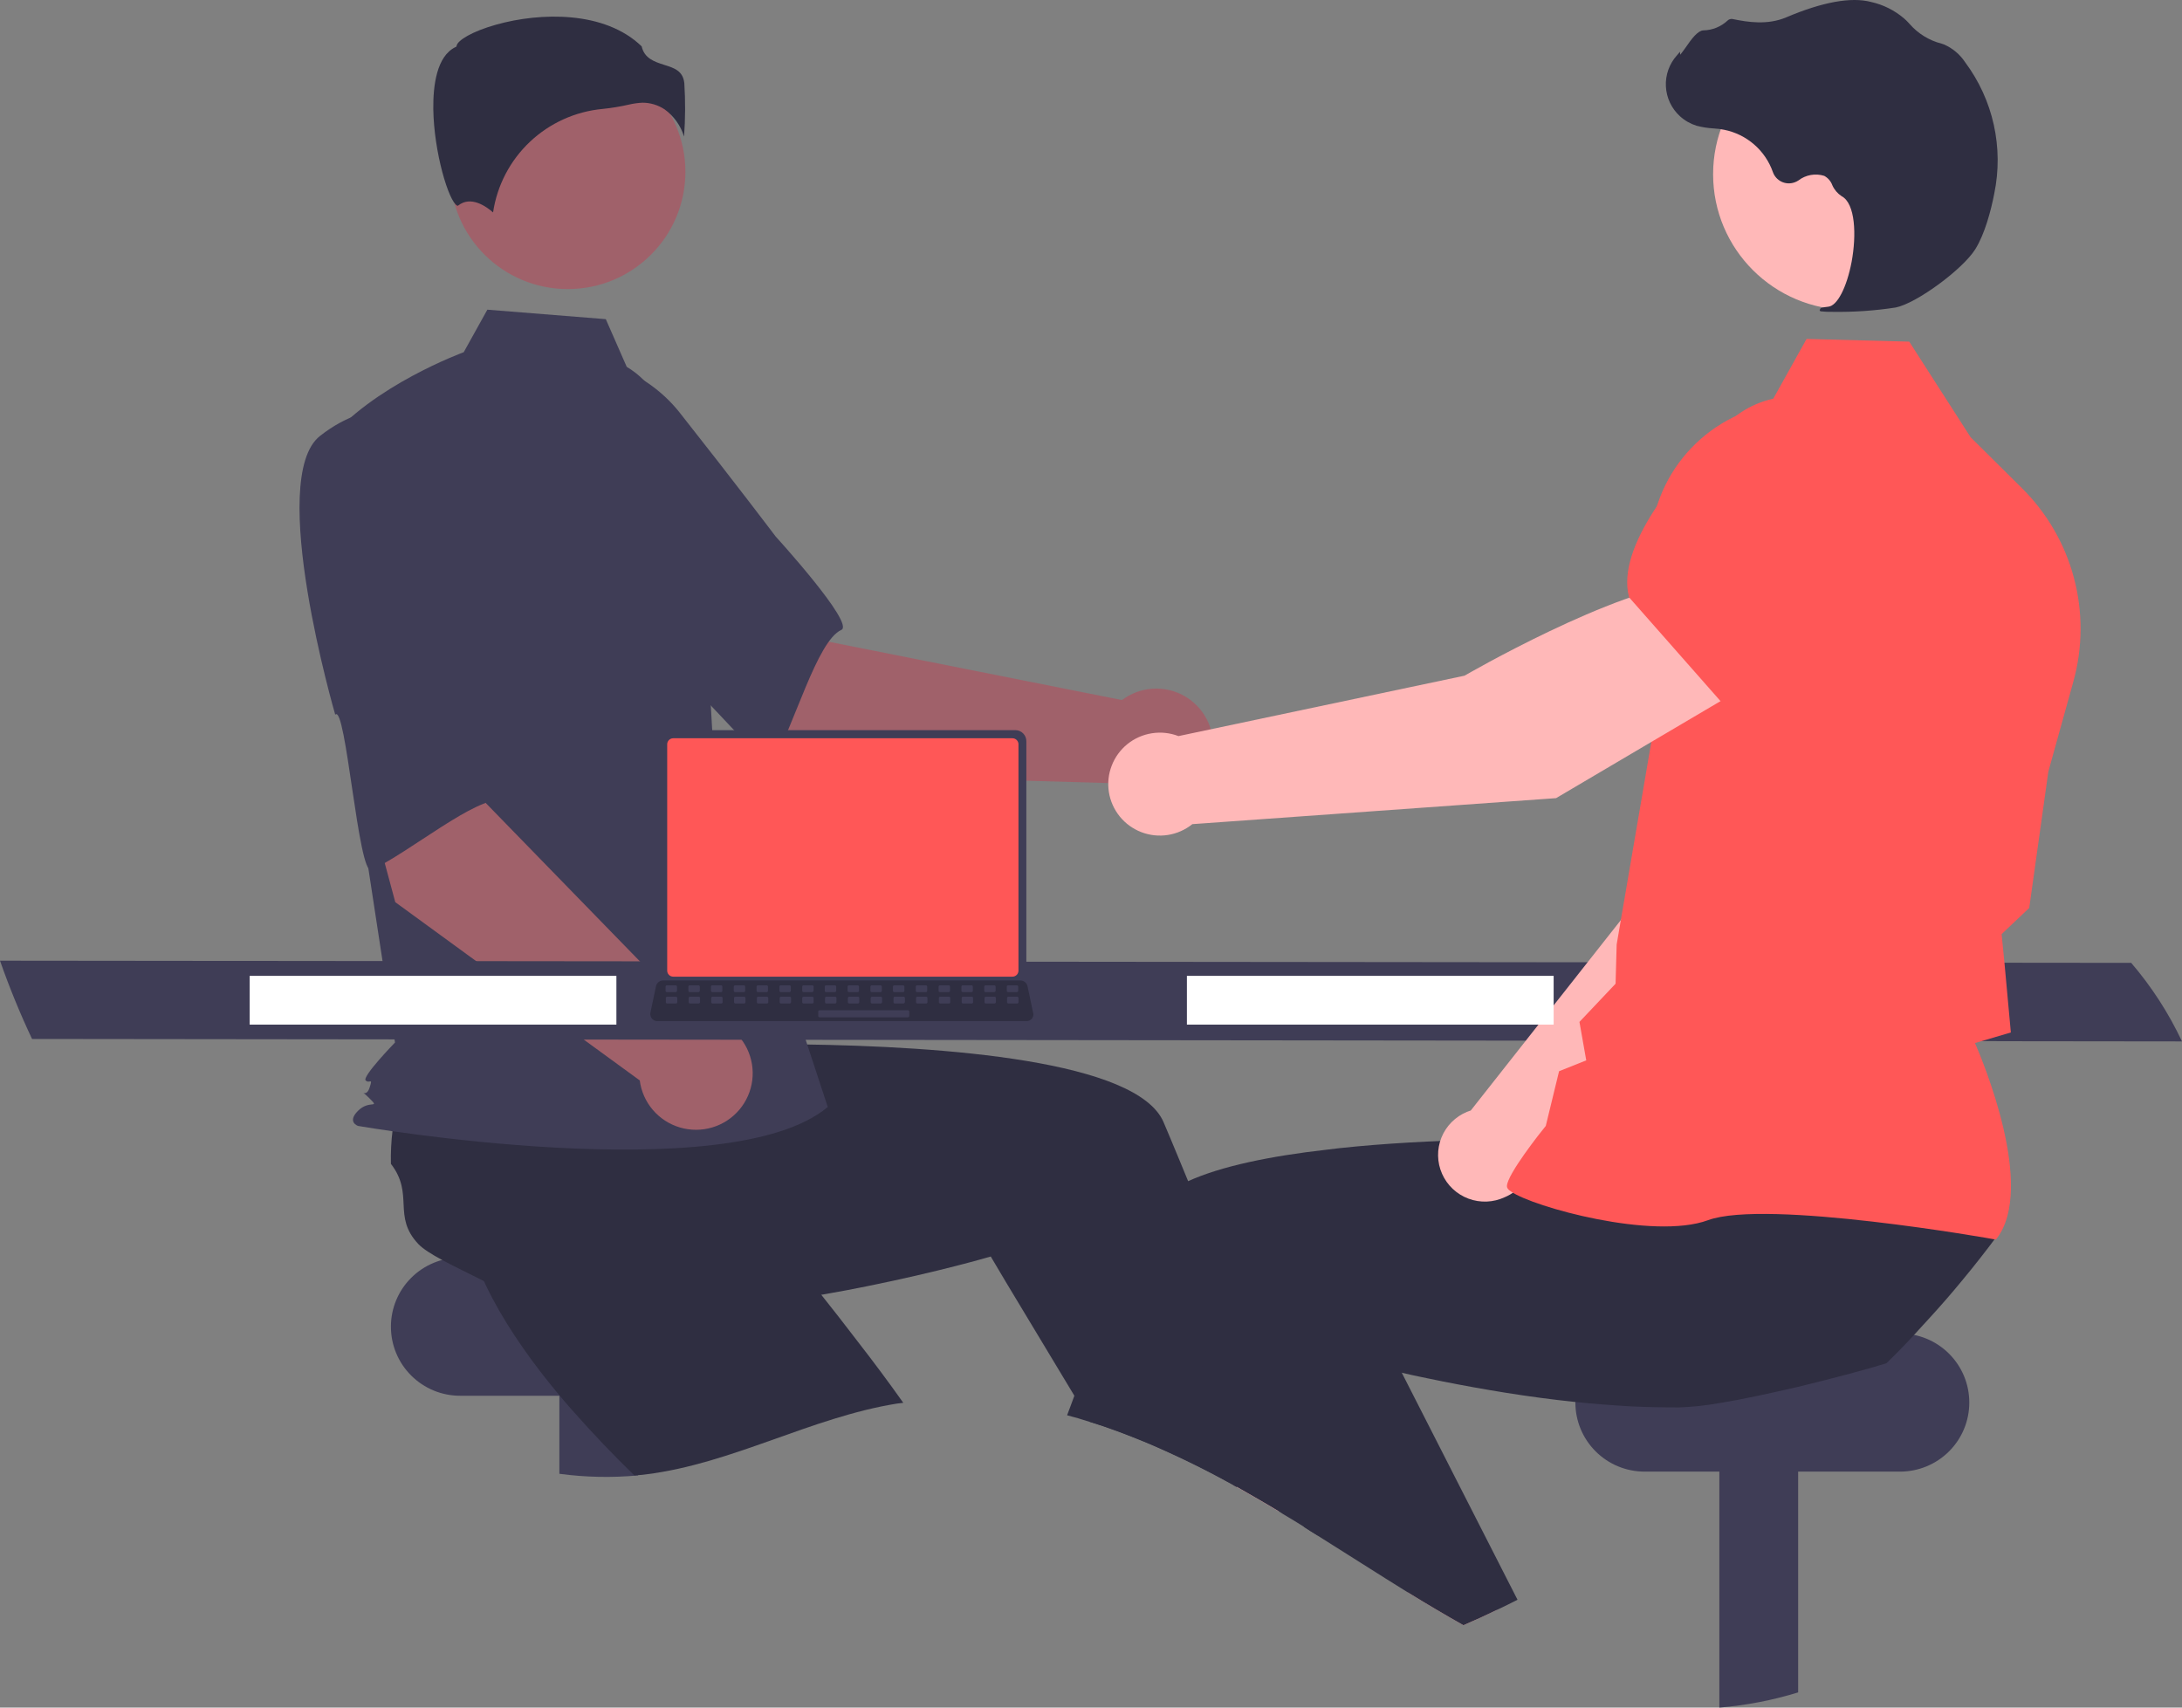 <svg width="138" height="108" viewBox="0 0 138 108" fill="none" xmlns="http://www.w3.org/2000/svg">
<rect x="0" y="0" width="138" height="108" fill="#808080" stroke="none"/>
<g clip-path="url(#clip0_407_509)">
<path d="M29.105 79.54H45.255C45.831 79.539 46.401 79.652 46.932 79.871C47.464 80.091 47.947 80.413 48.354 80.819C48.761 81.224 49.084 81.706 49.304 82.237C49.524 82.767 49.637 83.335 49.636 83.909C49.637 84.483 49.524 85.051 49.304 85.582C49.084 86.112 48.761 86.594 48.354 87C47.947 87.405 47.464 87.727 46.932 87.947C46.401 88.166 45.831 88.279 45.255 88.278H29.105C28.529 88.279 27.959 88.166 27.428 87.947C26.896 87.727 26.413 87.405 26.006 87C25.599 86.594 25.276 86.112 25.056 85.582C24.836 85.051 24.723 84.483 24.724 83.909C24.723 83.335 24.836 82.767 25.056 82.237C25.276 81.706 25.599 81.224 26.006 80.819C26.413 80.413 26.896 80.091 27.428 79.871C27.959 79.652 28.529 79.539 29.105 79.54Z" fill="#3F3D56"/>
<path d="M40.359 86.051V93.316C38.7 93.47 37.028 93.436 35.377 93.213V86.034H40.359V86.051Z" fill="#3F3D56"/>
<path d="M57.128 88.724L56.715 88.775C51.286 89.649 46.338 92.562 40.874 93.247C40.698 93.274 40.52 93.291 40.342 93.299C40.273 93.299 40.187 93.316 40.118 93.316C38.778 92.014 37.455 90.626 36.201 89.204C35.514 88.433 34.861 87.627 34.242 86.839C32.644 84.766 31.287 82.641 30.394 80.551C30.48 79.557 29.861 77.227 29.552 75.462C29.431 74.725 29.363 74.074 29.414 73.645C29.775 71.247 31.751 71.521 32.352 69.156C32.901 68.71 33.481 68.304 34.088 67.94C34.191 67.888 34.294 67.82 34.397 67.768L40.96 63.245L43.469 65.695L47.283 69.43L51.423 73.474L47.919 77.021C47.919 77.021 50.856 80.396 54.276 84.886C55.221 86.102 56.183 87.387 57.128 88.724Z" fill="#2F2E41"/>
<path d="M113.723 86.051V107.04C112.102 107.539 110.431 107.861 108.74 108V86.051H113.723Z" fill="#3F3D56"/>
<path d="M104.016 84.337H120.166C120.741 84.337 121.311 84.45 121.843 84.669C122.375 84.888 122.858 85.21 123.265 85.616C123.672 86.022 123.995 86.504 124.215 87.034C124.435 87.564 124.548 88.133 124.547 88.707C124.548 89.281 124.435 89.849 124.215 90.379C123.995 90.91 123.672 91.391 123.265 91.797C122.858 92.203 122.375 92.525 121.843 92.744C121.311 92.964 120.741 93.076 120.166 93.076H104.016C103.44 93.076 102.87 92.964 102.338 92.744C101.807 92.525 101.323 92.203 100.916 91.797C100.51 91.391 100.187 90.91 99.967 90.379C99.747 89.849 99.634 89.281 99.634 88.707C99.634 88.133 99.747 87.564 99.967 87.034C100.187 86.504 100.51 86.022 100.916 85.616C101.323 85.21 101.807 84.888 102.338 84.669C102.87 84.45 103.44 84.337 104.016 84.337Z" fill="#3F3D56"/>
<path d="M80.872 95.595C79.996 95.063 79.12 94.567 78.226 94.052C78.114 93.996 78.005 93.933 77.9 93.864L78.484 93.607L80.082 92.922H80.099L80.116 92.973L80.872 95.595Z" fill="#FFB6B6"/>
<path d="M83.347 97.12C83.054 96.948 82.779 96.76 82.505 96.588C82.041 96.297 81.594 96.023 81.13 95.749C81.044 95.698 80.975 95.646 80.89 95.595C80.013 95.064 79.137 94.567 78.244 94.053C78.131 93.996 78.022 93.933 77.917 93.864C76.183 92.904 74.399 92.034 72.574 91.26C71.371 90.763 70.168 90.3 68.931 89.923L67.969 88.312L63.605 81.065L62.66 79.471C62.66 79.471 59.413 80.431 54.808 81.356C53.125 81.699 51.286 82.024 49.345 82.298C47.266 82.59 45.084 82.829 42.919 82.95C41.888 83.001 40.857 83.035 39.843 83.018C37.215 83.001 34.706 82.761 32.507 82.178C31.768 81.493 29.552 80.551 27.971 79.694C27.301 79.334 26.751 78.991 26.459 78.683C24.793 76.918 26.219 75.547 24.724 73.611C24.707 72.907 24.741 72.203 24.827 71.504L24.879 71.144L25.343 63.194L28.83 62.731L34.139 62.028L39.878 61.274L40.514 66.209C40.514 66.209 44.981 65.986 50.651 66.055C59.757 66.175 71.921 67.083 73.588 70.972C73.742 71.332 73.897 71.709 74.051 72.069C74.412 72.943 74.79 73.834 75.151 74.725C76.457 77.946 77.711 81.202 78.845 84.269C79.549 86.188 80.219 88.021 80.838 89.752C81.336 91.14 81.783 92.459 82.213 93.659C82.591 94.755 82.934 95.783 83.243 96.691C83.251 96.839 83.286 96.984 83.347 97.12Z" fill="#2F2E41"/>
<path d="M51.286 48.989L40.273 39.668L47.438 32.437L52.437 40.593L70.959 44.277C71.515 43.857 72.182 43.608 72.878 43.559C73.574 43.511 74.269 43.665 74.878 44.004C75.487 44.343 75.985 44.851 76.309 45.467C76.634 46.083 76.772 46.779 76.707 47.472C76.641 48.165 76.375 48.824 75.94 49.368C75.505 49.912 74.921 50.319 74.259 50.538C73.597 50.757 72.885 50.779 72.211 50.601C71.536 50.423 70.928 50.054 70.46 49.537L51.286 48.989Z" fill="#A0616A"/>
<path d="M30.566 27.417C29.294 31.546 41.407 41.381 41.407 41.381C41.544 40.388 48.417 48.938 48.881 48.167C50.204 45.973 51.664 40.525 53.211 39.839C54.087 39.445 49.053 33.928 49.053 33.928C49.053 33.928 46.493 30.535 43.108 26.252C42.172 25.021 40.939 24.047 39.525 23.418C38.11 22.789 36.559 22.526 35.016 22.654C34.998 22.654 31.837 23.305 30.566 27.417Z" fill="#3F3D56"/>
<path d="M35.909 18.284C40.017 18.284 43.348 14.963 43.348 10.865C43.348 6.767 40.017 3.446 35.909 3.446C31.8 3.446 28.469 6.767 28.469 10.865C28.469 14.963 31.8 18.284 35.909 18.284Z" fill="#A0616A"/>
<path d="M39.637 23.202C41.235 24.144 42.197 25.892 42.747 27.674C43.763 30.963 44.375 34.364 44.568 37.8L45.152 48.098L52.351 70.013C46.114 75.273 22.645 71.212 22.645 71.212C22.645 71.212 21.923 70.972 22.645 70.253C23.366 69.533 24.071 70.167 23.349 69.448C22.628 68.728 23.126 69.533 23.366 68.814C23.607 68.094 23.366 68.574 23.126 68.334C22.885 68.094 24.982 65.935 24.982 65.935L23.057 53.358L20.652 27.982C23.538 24.384 29.328 22.276 29.328 22.276L30.823 19.586L38.314 20.186L39.637 23.202Z" fill="#3F3D56"/>
<path d="M42.043 6.924C42.625 7.348 43.053 7.949 43.263 8.637C43.346 7.514 43.351 6.386 43.28 5.262C43.194 4.474 42.644 4.302 41.991 4.097C41.407 3.908 40.754 3.703 40.582 2.932C38.246 0.67 34.174 0.773 31.373 1.561C29.844 1.989 28.951 2.555 28.882 2.88L28.865 2.949L28.796 2.983C27.61 3.566 27.387 5.433 27.404 6.89C27.439 9.631 28.384 12.75 28.916 13.007C28.951 13.024 28.951 13.007 28.968 13.007C29.775 12.355 30.755 13.058 31.184 13.435C31.438 11.729 32.258 10.157 33.513 8.97C34.768 7.784 36.386 7.051 38.108 6.89C38.669 6.833 39.225 6.742 39.775 6.616C40.057 6.549 40.344 6.509 40.634 6.496C41.136 6.495 41.626 6.645 42.043 6.924Z" fill="#2F2E41"/>
<path d="M32.662 60.178L30.377 59.013C30.244 58.914 30.154 58.769 30.125 58.606C30.096 58.444 30.131 58.277 30.222 58.139C30.3 58.031 30.41 57.952 30.537 57.911C30.664 57.871 30.801 57.873 30.927 57.916L33.212 59.081C33.344 59.18 33.434 59.325 33.463 59.488C33.492 59.65 33.457 59.817 33.366 59.955C33.289 60.064 33.179 60.144 33.051 60.185C32.924 60.225 32.788 60.222 32.662 60.178Z" fill="#E58411"/>
<path d="M24.999 57.059L21.253 43.146L31.27 41.261L30.738 50.805L43.881 64.307C44.576 64.281 45.264 64.456 45.861 64.813C46.458 65.169 46.938 65.691 47.242 66.315C47.547 66.938 47.663 67.637 47.577 68.325C47.49 69.014 47.205 69.662 46.755 70.192C46.306 70.721 45.712 71.109 45.045 71.307C44.378 71.505 43.668 71.506 43.001 71.309C42.334 71.113 41.739 70.727 41.288 70.198C40.837 69.67 40.55 69.022 40.462 68.334L24.999 57.059Z" fill="#A0616A"/>
<path d="M20.24 27.571C16.838 30.244 21.202 45.202 21.202 45.202C21.872 44.466 22.662 55.38 23.487 55.02C25.841 53.958 30.136 50.325 31.785 50.617C32.73 50.788 31.734 43.386 31.734 43.386C31.734 43.386 31.545 39.154 31.201 33.705C31.134 32.163 30.677 30.663 29.872 29.345C29.067 28.026 27.94 26.933 26.597 26.166C26.597 26.149 23.642 24.898 20.24 27.571Z" fill="#3F3D56"/>
<path d="M138 65.867L2.027 65.712C1.266 64.098 0.59 62.445 0 60.761L134.787 60.898C136.077 62.402 137.158 64.074 138 65.867Z" fill="#3F3D56"/>
<path d="M94.686 101.814C93.981 102.157 93.277 102.483 92.555 102.791C91.37 102.123 90.184 101.42 89.016 100.701L93.346 98.799L94.686 101.814Z" fill="#FFB6B6"/>
<path d="M126.283 78.203C125.578 79.146 124.857 80.071 124.101 80.979C123.413 81.819 122.709 82.624 121.97 83.429C121.661 83.755 121.369 84.097 121.06 84.423C120.493 85.04 119.908 85.64 119.307 86.222C118.225 86.565 116.06 87.147 113.723 87.713C112.022 88.107 110.235 88.501 108.741 88.741C107.901 88.892 107.051 88.984 106.198 89.015C105.184 89.015 104.153 88.998 103.122 88.947C101.954 88.878 100.786 88.792 99.635 88.672C96.645 88.364 93.741 87.867 91.233 87.37C90.322 87.182 89.446 87.01 88.656 86.822C87.144 86.479 85.889 86.171 84.979 85.931C83.948 85.657 83.364 85.485 83.364 85.485L80.787 89.769L79.447 91.996L78.467 93.624L78.209 94.053C78.097 93.996 77.988 93.933 77.883 93.864C76.149 92.904 74.365 92.034 72.54 91.26C71.337 90.763 70.134 90.3 68.897 89.923C68.433 89.769 67.952 89.632 67.488 89.512C67.643 89.118 67.78 88.724 67.935 88.312C68.21 87.559 68.502 86.805 68.794 86.051C69.43 84.406 70.083 82.727 70.753 81.047C71.302 79.677 71.87 78.306 72.436 76.969C72.694 76.353 73.227 75.804 73.983 75.325C74.34 75.098 74.713 74.897 75.1 74.725C77.23 73.748 80.391 73.114 83.862 72.72L84.721 72.617C87.59 72.309 90.649 72.155 93.501 72.086C94.927 72.052 96.301 72.035 97.59 72.035H98.793C99.858 72.035 100.82 72.052 101.679 72.069C101.84 72.066 102 72.072 102.16 72.086H102.469C104.342 72.138 105.493 72.189 105.493 72.189L105.94 68.711L106.026 68.008L106.112 67.34L106.129 67.254H106.198L107.435 67.237L117.829 67.032L123.516 66.912L122.623 70.767L121.128 77.124C121.3 78.152 126.334 77.364 126.283 78.203Z" fill="#2F2E41"/>
<path d="M95.975 101.181C95.545 101.403 95.115 101.609 94.686 101.815C93.981 102.157 93.277 102.483 92.555 102.791C91.37 102.123 90.184 101.42 89.016 100.701C87.109 99.519 85.219 98.302 83.329 97.12C83.037 96.948 82.762 96.76 82.487 96.588C81.714 95.441 80.906 94.224 80.116 92.99C80.099 92.973 80.099 92.956 80.082 92.939C79.876 92.63 79.669 92.305 79.463 91.979C78.175 89.975 76.886 87.884 75.632 85.742L78.81 84.269L84.704 81.527L85.717 81.048L88.638 86.788L91.25 91.911L91.834 93.059L95.975 101.181Z" fill="#2F2E41"/>
<path d="M96.868 73.611L111.902 59.15L116.077 47.378L109.926 44.705C106.764 47.721 103.362 57.111 103.362 57.111L93.019 70.236C92.933 70.27 92.865 70.287 92.779 70.321C92.414 70.472 92.084 70.693 91.806 70.973C91.529 71.252 91.31 71.584 91.163 71.949C91.017 72.314 90.944 72.705 90.951 73.098C90.958 73.491 91.043 73.879 91.203 74.239C91.362 74.599 91.591 74.923 91.878 75.193C92.165 75.463 92.503 75.674 92.872 75.811C93.242 75.949 93.635 76.012 94.029 75.996C94.423 75.98 94.81 75.886 95.167 75.719C95.605 75.537 95.99 75.25 96.287 74.881C96.584 74.513 96.784 74.076 96.868 73.611Z" fill="#FFB8B8"/>
<path d="M108.19 46.042L115.991 48.509H116.025C118.929 48.029 121.334 43.3 122.846 39.411C123.345 38.132 123.336 36.711 122.823 35.438C122.309 34.165 121.328 33.135 120.08 32.557C119.156 32.136 118.133 31.98 117.125 32.107C116.117 32.234 115.165 32.639 114.376 33.277L110.372 36.532L108.19 46.042Z" fill="#E58411"/>
<path d="M126.248 78.374L126.3 78.306C128.739 75.085 125.406 67.117 124.908 65.969L127.176 65.301L126.781 61L126.592 59.081L128.344 57.419V57.385L129.547 48.8L131.128 43.112C131.726 40.965 131.738 38.697 131.164 36.544C130.591 34.39 129.451 32.428 127.863 30.861L124.633 27.657L120.75 21.608L114.256 21.437L111.936 25.6C109.76 26.038 107.809 27.226 106.423 28.956C105.038 30.685 104.307 32.846 104.359 35.059L104.583 46.076L102.246 59.732L102.177 62.217L99.892 64.633L100.322 67.066L98.603 67.751L97.762 71.212C97.435 71.606 95.322 74.279 95.305 75.016C95.305 75.136 95.373 75.239 95.562 75.359C96.937 76.335 104.565 78.443 108.019 77.175C111.678 75.821 126.042 78.357 126.179 78.392L126.248 78.374Z" fill="#FF5757"/>
<path d="M116.953 19.604C121.707 19.604 125.561 15.76 125.561 11.019C125.561 6.278 121.707 2.435 116.953 2.435C112.199 2.435 108.345 6.278 108.345 11.019C108.345 15.76 112.199 19.604 116.953 19.604Z" fill="#FFB8B8"/>
<path d="M115.905 19.723C117.239 19.744 118.572 19.652 119.891 19.449C121.197 19.192 124.117 17.05 124.925 15.765C125.526 14.806 125.921 13.315 126.128 12.236C126.424 10.802 126.414 9.322 126.097 7.893C125.78 6.464 125.164 5.118 124.289 3.943C123.962 3.444 123.496 3.051 122.949 2.812L122.794 2.76C122.007 2.559 121.299 2.123 120.767 1.509C120.661 1.387 120.546 1.272 120.423 1.167C119.821 0.652 119.101 0.293 118.327 0.122C117.073 -0.204 115.269 0.122 112.967 1.098C111.798 1.595 110.544 1.407 109.565 1.201C109.509 1.193 109.452 1.198 109.398 1.216C109.344 1.234 109.296 1.264 109.256 1.304C108.84 1.691 108.295 1.911 107.726 1.921C107.383 1.938 107.005 2.418 106.575 3.052C106.472 3.189 106.352 3.36 106.266 3.463L106.249 3.274L106.06 3.497C105.575 4.035 105.323 4.741 105.359 5.463C105.394 6.186 105.714 6.864 106.249 7.352C106.55 7.626 106.908 7.831 107.297 7.952C107.651 8.045 108.014 8.102 108.379 8.123C108.605 8.135 108.829 8.164 109.049 8.209C109.75 8.35 110.403 8.671 110.942 9.14C111.481 9.608 111.889 10.209 112.125 10.882C112.172 11.015 112.244 11.138 112.339 11.243C112.434 11.348 112.548 11.433 112.676 11.494C112.804 11.554 112.942 11.589 113.084 11.596C113.225 11.602 113.366 11.581 113.499 11.533C113.584 11.504 113.665 11.463 113.74 11.413C113.968 11.237 114.236 11.119 114.52 11.068C114.804 11.017 115.097 11.036 115.372 11.122C115.612 11.251 115.796 11.465 115.888 11.722C116.013 12.001 116.216 12.239 116.472 12.407C117.348 12.87 117.417 14.874 117.107 16.553C116.798 18.181 116.197 19.346 115.63 19.398C115.2 19.449 115.149 19.466 115.114 19.552L115.08 19.621L115.132 19.689C115.388 19.718 115.647 19.729 115.905 19.723Z" fill="#2F2E41"/>
<path d="M110.321 43.455L107.005 36.858C102.194 37.184 92.624 42.735 92.624 42.735L74.532 46.556C73.998 46.35 73.418 46.288 72.852 46.377C72.285 46.465 71.752 46.7 71.306 47.059C70.86 47.418 70.517 47.888 70.311 48.422C70.104 48.955 70.042 49.533 70.131 50.098C70.22 50.662 70.457 51.194 70.817 51.639C71.177 52.083 71.648 52.425 72.183 52.631C72.718 52.836 73.297 52.898 73.864 52.809C74.43 52.72 74.963 52.484 75.409 52.125L98.414 50.48L110.321 43.455Z" fill="#FFB8B8"/>
<path d="M108.981 44.534L117.657 38.109L119.186 32.626C119.48 31.547 119.467 30.409 119.148 29.337C118.83 28.266 118.218 27.304 117.382 26.56C116.24 25.562 114.76 25.034 113.242 25.082C111.725 25.13 110.281 25.75 109.204 26.817C105.94 30.073 102.228 34.596 103.019 37.732V37.766L108.981 44.534Z" fill="#FF5757"/>
<path d="M98.26 61.72H75.065V64.804H98.26V61.72Z" fill="white"/>
<path d="M38.984 61.72H15.79V64.804H38.984V61.72Z" fill="white"/>
<path d="M41.682 46.882V61.566C41.681 61.658 41.698 61.75 41.733 61.836C41.769 61.921 41.82 61.999 41.886 62.065C41.952 62.13 42.03 62.182 42.115 62.217C42.201 62.252 42.293 62.269 42.386 62.268H64.206C64.299 62.269 64.391 62.252 64.477 62.217C64.563 62.182 64.641 62.13 64.707 62.065C64.772 61.999 64.824 61.921 64.859 61.836C64.894 61.75 64.912 61.658 64.911 61.566V46.882C64.912 46.789 64.894 46.697 64.859 46.612C64.824 46.526 64.772 46.448 64.707 46.383C64.641 46.317 64.563 46.266 64.477 46.231C64.391 46.196 64.299 46.178 64.206 46.179H42.386C42.2 46.18 42.021 46.254 41.889 46.386C41.757 46.517 41.683 46.696 41.682 46.882Z" fill="#3F3D56"/>
<path d="M42.197 47.07V61.395C42.198 61.494 42.238 61.59 42.309 61.66C42.38 61.73 42.475 61.77 42.575 61.771H64.035C64.135 61.77 64.23 61.73 64.301 61.66C64.372 61.59 64.412 61.494 64.413 61.395V47.07C64.412 46.97 64.372 46.875 64.301 46.804C64.23 46.734 64.135 46.694 64.035 46.693H42.575C42.475 46.694 42.38 46.734 42.309 46.804C42.238 46.875 42.198 46.97 42.197 47.07Z" fill="#FF5757"/>
<path d="M41.235 64.427C41.275 64.475 41.325 64.514 41.381 64.541C41.437 64.567 41.499 64.581 41.562 64.581H64.928C64.985 64.582 65.041 64.571 65.093 64.55C65.145 64.528 65.193 64.497 65.233 64.457C65.273 64.417 65.304 64.37 65.326 64.317C65.347 64.265 65.358 64.209 65.358 64.153C65.36 64.123 65.354 64.094 65.341 64.067L64.98 62.354C64.962 62.284 64.928 62.22 64.88 62.166C64.832 62.113 64.772 62.071 64.705 62.045C64.655 62.026 64.603 62.014 64.55 62.011H41.922C41.869 62.014 41.817 62.026 41.768 62.045C41.7 62.071 41.641 62.113 41.593 62.166C41.545 62.22 41.511 62.284 41.493 62.354L41.132 64.067C41.122 64.131 41.127 64.196 41.144 64.258C41.162 64.32 41.193 64.378 41.235 64.427Z" fill="#2F2E41"/>
<path d="M64.31 62.748H63.76C63.748 62.749 63.737 62.747 63.726 62.743C63.715 62.739 63.706 62.733 63.697 62.724C63.689 62.716 63.683 62.707 63.679 62.696C63.675 62.685 63.673 62.674 63.674 62.662V62.405C63.673 62.394 63.675 62.382 63.679 62.371C63.683 62.361 63.689 62.351 63.697 62.343C63.706 62.335 63.715 62.328 63.726 62.325C63.737 62.321 63.748 62.319 63.76 62.319H64.31C64.321 62.319 64.333 62.321 64.344 62.325C64.354 62.328 64.364 62.335 64.372 62.343C64.38 62.351 64.387 62.361 64.391 62.371C64.395 62.382 64.396 62.394 64.396 62.405V62.662C64.396 62.674 64.395 62.685 64.391 62.696C64.387 62.707 64.38 62.716 64.372 62.724C64.364 62.733 64.354 62.739 64.344 62.743C64.333 62.747 64.321 62.749 64.31 62.748Z" fill="#3F3D56"/>
<path d="M62.883 62.748H62.334C62.322 62.749 62.311 62.747 62.3 62.743C62.289 62.739 62.279 62.733 62.271 62.724C62.263 62.716 62.257 62.707 62.253 62.696C62.249 62.685 62.247 62.674 62.248 62.662V62.405C62.247 62.394 62.249 62.382 62.253 62.371C62.257 62.361 62.263 62.351 62.271 62.343C62.279 62.335 62.289 62.328 62.3 62.325C62.311 62.321 62.322 62.319 62.334 62.319H62.883C62.895 62.319 62.906 62.321 62.917 62.325C62.928 62.328 62.938 62.335 62.946 62.343C62.954 62.351 62.96 62.361 62.964 62.371C62.968 62.382 62.97 62.394 62.969 62.405V62.662C62.968 62.684 62.958 62.705 62.942 62.721C62.927 62.737 62.906 62.746 62.883 62.748Z" fill="#3F3D56"/>
<path d="M61.44 62.748H60.89C60.879 62.749 60.867 62.747 60.856 62.743C60.846 62.739 60.836 62.733 60.828 62.724C60.82 62.716 60.813 62.707 60.809 62.696C60.805 62.685 60.804 62.674 60.804 62.662V62.405C60.804 62.394 60.805 62.382 60.809 62.371C60.813 62.361 60.82 62.351 60.828 62.343C60.836 62.335 60.846 62.328 60.856 62.325C60.867 62.321 60.879 62.319 60.89 62.319H61.44C61.452 62.319 61.463 62.321 61.474 62.325C61.485 62.328 61.494 62.335 61.502 62.343C61.511 62.351 61.517 62.361 61.521 62.371C61.525 62.382 61.527 62.394 61.526 62.405V62.662C61.527 62.674 61.525 62.685 61.521 62.696C61.517 62.707 61.511 62.716 61.502 62.724C61.494 62.733 61.485 62.739 61.474 62.743C61.463 62.747 61.452 62.749 61.44 62.748Z" fill="#3F3D56"/>
<path d="M59.997 62.748H59.447C59.436 62.749 59.424 62.747 59.414 62.743C59.403 62.739 59.393 62.733 59.385 62.724C59.377 62.716 59.37 62.707 59.367 62.696C59.362 62.685 59.361 62.674 59.361 62.662V62.405C59.361 62.394 59.362 62.382 59.367 62.371C59.37 62.361 59.377 62.351 59.385 62.343C59.393 62.335 59.403 62.328 59.414 62.325C59.424 62.321 59.436 62.319 59.447 62.319H59.997C60.009 62.319 60.02 62.321 60.031 62.325C60.042 62.328 60.051 62.335 60.06 62.343C60.068 62.351 60.074 62.361 60.078 62.371C60.082 62.382 60.084 62.394 60.083 62.405V62.662C60.084 62.674 60.082 62.685 60.078 62.696C60.074 62.707 60.068 62.716 60.06 62.724C60.051 62.733 60.042 62.739 60.031 62.743C60.02 62.747 60.009 62.749 59.997 62.748Z" fill="#3F3D56"/>
<path d="M58.554 62.748H58.004C57.993 62.749 57.981 62.747 57.97 62.743C57.959 62.739 57.95 62.733 57.942 62.724C57.934 62.716 57.927 62.707 57.923 62.696C57.919 62.685 57.917 62.674 57.918 62.662V62.405C57.917 62.394 57.919 62.382 57.923 62.371C57.927 62.361 57.934 62.351 57.942 62.343C57.95 62.335 57.959 62.328 57.97 62.325C57.981 62.321 57.993 62.319 58.004 62.319H58.554C58.565 62.319 58.577 62.321 58.588 62.325C58.598 62.328 58.608 62.335 58.616 62.343C58.624 62.351 58.631 62.361 58.635 62.371C58.639 62.382 58.641 62.394 58.64 62.405V62.662C58.641 62.674 58.639 62.685 58.635 62.696C58.631 62.707 58.624 62.716 58.616 62.724C58.608 62.733 58.598 62.739 58.588 62.743C58.577 62.747 58.565 62.749 58.554 62.748Z" fill="#3F3D56"/>
<path d="M57.128 62.748H56.561C56.549 62.749 56.538 62.747 56.527 62.743C56.516 62.739 56.506 62.733 56.498 62.724C56.49 62.716 56.484 62.707 56.48 62.696C56.476 62.685 56.474 62.674 56.475 62.662V62.405C56.474 62.394 56.476 62.382 56.48 62.371C56.484 62.361 56.49 62.351 56.498 62.343C56.506 62.335 56.516 62.328 56.527 62.325C56.538 62.321 56.549 62.319 56.561 62.319H57.111C57.122 62.319 57.133 62.321 57.144 62.325C57.155 62.328 57.165 62.335 57.173 62.343C57.181 62.351 57.187 62.361 57.191 62.371C57.196 62.382 57.197 62.394 57.196 62.405V62.662C57.198 62.683 57.192 62.703 57.179 62.719C57.167 62.735 57.148 62.745 57.128 62.748Z" fill="#3F3D56"/>
<path d="M55.685 62.748H55.135C55.123 62.749 55.112 62.747 55.101 62.743C55.09 62.739 55.081 62.733 55.072 62.724C55.064 62.716 55.058 62.707 55.054 62.696C55.05 62.685 55.048 62.674 55.049 62.662V62.405C55.048 62.394 55.05 62.382 55.054 62.371C55.058 62.361 55.064 62.351 55.072 62.343C55.081 62.335 55.09 62.328 55.101 62.325C55.112 62.321 55.123 62.319 55.135 62.319H55.685C55.696 62.319 55.708 62.321 55.718 62.325C55.729 62.328 55.739 62.335 55.747 62.343C55.755 62.351 55.762 62.361 55.766 62.371C55.77 62.382 55.771 62.394 55.771 62.405V62.662C55.771 62.674 55.77 62.685 55.766 62.696C55.762 62.707 55.755 62.716 55.747 62.724C55.739 62.733 55.729 62.739 55.718 62.743C55.708 62.747 55.696 62.749 55.685 62.748Z" fill="#3F3D56"/>
<path d="M54.241 62.748H53.692C53.68 62.749 53.669 62.747 53.658 62.743C53.647 62.739 53.637 62.733 53.629 62.724C53.621 62.716 53.615 62.707 53.611 62.696C53.607 62.685 53.605 62.674 53.606 62.662V62.405C53.605 62.394 53.607 62.382 53.611 62.371C53.615 62.361 53.621 62.351 53.629 62.343C53.637 62.335 53.647 62.328 53.658 62.325C53.669 62.321 53.68 62.319 53.692 62.319H54.241C54.253 62.319 54.264 62.321 54.275 62.325C54.286 62.328 54.296 62.335 54.304 62.343C54.312 62.351 54.318 62.361 54.322 62.371C54.326 62.382 54.328 62.394 54.327 62.405V62.662C54.328 62.674 54.326 62.685 54.322 62.696C54.318 62.707 54.312 62.716 54.304 62.724C54.296 62.733 54.286 62.739 54.275 62.743C54.264 62.747 54.253 62.749 54.241 62.748Z" fill="#3F3D56"/>
<path d="M52.798 62.748H52.248C52.237 62.749 52.225 62.747 52.214 62.743C52.204 62.739 52.194 62.733 52.186 62.724C52.178 62.716 52.171 62.707 52.167 62.696C52.163 62.685 52.161 62.674 52.162 62.662V62.405C52.161 62.394 52.163 62.382 52.167 62.371C52.171 62.361 52.178 62.351 52.186 62.343C52.194 62.335 52.204 62.328 52.214 62.325C52.225 62.321 52.237 62.319 52.248 62.319H52.798C52.809 62.319 52.821 62.321 52.832 62.325C52.843 62.328 52.852 62.335 52.86 62.343C52.869 62.351 52.875 62.361 52.879 62.371C52.883 62.382 52.885 62.394 52.884 62.405V62.662C52.885 62.674 52.883 62.685 52.879 62.696C52.875 62.707 52.869 62.716 52.86 62.724C52.852 62.733 52.843 62.739 52.832 62.743C52.821 62.747 52.809 62.749 52.798 62.748Z" fill="#3F3D56"/>
<path d="M51.372 62.748H50.822C50.811 62.749 50.799 62.747 50.789 62.743C50.778 62.739 50.768 62.733 50.76 62.724C50.752 62.716 50.745 62.707 50.742 62.696C50.737 62.685 50.736 62.674 50.736 62.662V62.405C50.736 62.394 50.737 62.382 50.742 62.371C50.745 62.361 50.752 62.351 50.76 62.343C50.768 62.335 50.778 62.328 50.789 62.325C50.799 62.321 50.811 62.319 50.822 62.319H51.372C51.384 62.319 51.395 62.321 51.406 62.325C51.417 62.328 51.426 62.335 51.435 62.343C51.443 62.351 51.449 62.361 51.453 62.371C51.457 62.382 51.459 62.394 51.458 62.405V62.662C51.441 62.714 51.407 62.748 51.372 62.748Z" fill="#3F3D56"/>
<path d="M49.929 62.748H49.379C49.368 62.749 49.356 62.747 49.345 62.743C49.334 62.739 49.325 62.733 49.317 62.724C49.309 62.716 49.302 62.707 49.298 62.696C49.294 62.685 49.292 62.674 49.293 62.662V62.405C49.292 62.394 49.294 62.382 49.298 62.371C49.302 62.361 49.309 62.351 49.317 62.343C49.325 62.335 49.334 62.328 49.345 62.325C49.356 62.321 49.368 62.319 49.379 62.319H49.929C49.94 62.319 49.952 62.321 49.963 62.325C49.973 62.328 49.983 62.335 49.991 62.343C49.999 62.351 50.006 62.361 50.01 62.371C50.014 62.382 50.016 62.394 50.015 62.405V62.662C50.013 62.684 50.004 62.705 49.988 62.721C49.972 62.737 49.951 62.746 49.929 62.748Z" fill="#3F3D56"/>
<path d="M48.486 62.748H47.936C47.924 62.749 47.913 62.747 47.902 62.743C47.891 62.739 47.881 62.733 47.873 62.724C47.865 62.716 47.859 62.707 47.855 62.696C47.851 62.685 47.849 62.674 47.85 62.662V62.405C47.849 62.394 47.851 62.382 47.855 62.371C47.859 62.361 47.865 62.351 47.873 62.343C47.881 62.335 47.891 62.328 47.902 62.325C47.913 62.321 47.924 62.319 47.936 62.319H48.486C48.497 62.319 48.508 62.321 48.519 62.325C48.53 62.328 48.54 62.335 48.548 62.343C48.556 62.351 48.562 62.361 48.566 62.371C48.571 62.382 48.572 62.394 48.571 62.405V62.662C48.572 62.674 48.571 62.685 48.566 62.696C48.562 62.707 48.556 62.716 48.548 62.724C48.54 62.733 48.53 62.739 48.519 62.743C48.508 62.747 48.497 62.749 48.486 62.748Z" fill="#3F3D56"/>
<path d="M47.042 62.748H46.492C46.481 62.749 46.469 62.747 46.459 62.743C46.448 62.739 46.438 62.733 46.43 62.724C46.422 62.716 46.416 62.707 46.411 62.696C46.407 62.685 46.406 62.674 46.406 62.662V62.405C46.406 62.394 46.407 62.382 46.411 62.371C46.416 62.361 46.422 62.351 46.43 62.343C46.438 62.335 46.448 62.328 46.459 62.325C46.469 62.321 46.481 62.319 46.492 62.319H47.042C47.054 62.319 47.065 62.321 47.076 62.325C47.087 62.328 47.096 62.335 47.105 62.343C47.113 62.351 47.119 62.361 47.123 62.371C47.127 62.382 47.129 62.394 47.128 62.405V62.662C47.129 62.674 47.127 62.685 47.123 62.696C47.119 62.707 47.113 62.716 47.105 62.724C47.096 62.733 47.087 62.739 47.076 62.743C47.065 62.747 47.054 62.749 47.042 62.748Z" fill="#3F3D56"/>
<path d="M45.599 62.748H45.05C45.038 62.749 45.026 62.747 45.016 62.743C45.005 62.739 44.995 62.733 44.987 62.724C44.979 62.716 44.973 62.707 44.968 62.696C44.965 62.685 44.963 62.674 44.964 62.662V62.405C44.963 62.394 44.965 62.382 44.968 62.371C44.973 62.361 44.979 62.351 44.987 62.343C44.995 62.335 45.005 62.328 45.016 62.325C45.026 62.321 45.038 62.319 45.05 62.319H45.599C45.611 62.319 45.622 62.321 45.633 62.325C45.644 62.328 45.654 62.335 45.662 62.343C45.67 62.351 45.676 62.361 45.68 62.371C45.684 62.382 45.686 62.394 45.685 62.405V62.662C45.686 62.674 45.684 62.685 45.68 62.696C45.676 62.707 45.67 62.716 45.662 62.724C45.654 62.733 45.644 62.739 45.633 62.743C45.622 62.747 45.611 62.749 45.599 62.748Z" fill="#3F3D56"/>
<path d="M44.173 62.748H43.623C43.612 62.749 43.6 62.747 43.589 62.743C43.579 62.739 43.569 62.733 43.561 62.724C43.553 62.716 43.546 62.707 43.542 62.696C43.538 62.685 43.536 62.674 43.537 62.662V62.405C43.536 62.394 43.538 62.382 43.542 62.371C43.546 62.361 43.553 62.351 43.561 62.343C43.569 62.335 43.579 62.328 43.589 62.325C43.6 62.321 43.612 62.319 43.623 62.319H44.173C44.184 62.319 44.196 62.321 44.207 62.325C44.218 62.328 44.227 62.335 44.235 62.343C44.244 62.351 44.25 62.361 44.254 62.371C44.258 62.382 44.26 62.394 44.259 62.405V62.662C44.257 62.684 44.248 62.705 44.232 62.721C44.216 62.737 44.195 62.746 44.173 62.748Z" fill="#3F3D56"/>
<path d="M42.73 62.748H42.18C42.168 62.749 42.157 62.747 42.146 62.743C42.135 62.739 42.126 62.733 42.117 62.724C42.109 62.716 42.103 62.707 42.099 62.696C42.095 62.685 42.093 62.674 42.094 62.662V62.405C42.093 62.394 42.095 62.382 42.099 62.371C42.103 62.361 42.109 62.351 42.117 62.343C42.126 62.335 42.135 62.328 42.146 62.325C42.157 62.321 42.168 62.319 42.18 62.319H42.73C42.741 62.319 42.753 62.321 42.763 62.325C42.774 62.328 42.784 62.335 42.792 62.343C42.8 62.351 42.806 62.361 42.811 62.371C42.815 62.382 42.816 62.394 42.816 62.405V62.662C42.816 62.674 42.815 62.685 42.811 62.696C42.806 62.707 42.8 62.716 42.792 62.724C42.784 62.733 42.774 62.739 42.763 62.743C42.753 62.747 42.741 62.749 42.73 62.748Z" fill="#3F3D56"/>
<path d="M64.327 63.468H63.777C63.766 63.468 63.754 63.467 63.743 63.463C63.733 63.459 63.723 63.452 63.715 63.444C63.706 63.436 63.7 63.426 63.696 63.416C63.692 63.405 63.69 63.393 63.691 63.382V63.125C63.69 63.114 63.692 63.102 63.696 63.091C63.7 63.081 63.706 63.071 63.715 63.063C63.723 63.054 63.733 63.048 63.743 63.044C63.754 63.04 63.766 63.038 63.777 63.039H64.327C64.338 63.038 64.35 63.04 64.361 63.044C64.371 63.048 64.381 63.054 64.389 63.063C64.397 63.071 64.404 63.081 64.408 63.091C64.412 63.102 64.413 63.114 64.413 63.125V63.382C64.413 63.393 64.412 63.405 64.408 63.416C64.404 63.426 64.397 63.436 64.389 63.444C64.381 63.452 64.371 63.459 64.361 63.463C64.35 63.467 64.338 63.468 64.327 63.468Z" fill="#3F3D56"/>
<path d="M62.901 63.468H62.351C62.339 63.468 62.328 63.467 62.317 63.463C62.306 63.459 62.296 63.452 62.288 63.444C62.28 63.436 62.274 63.426 62.27 63.416C62.266 63.405 62.264 63.393 62.265 63.382V63.125C62.264 63.114 62.266 63.102 62.27 63.091C62.274 63.081 62.28 63.071 62.288 63.063C62.296 63.054 62.306 63.048 62.317 63.044C62.328 63.04 62.339 63.038 62.351 63.039H62.901C62.912 63.038 62.923 63.04 62.934 63.044C62.945 63.048 62.955 63.054 62.963 63.063C62.971 63.071 62.977 63.081 62.981 63.091C62.986 63.102 62.987 63.114 62.986 63.125V63.382C62.985 63.404 62.975 63.425 62.959 63.441C62.944 63.456 62.923 63.466 62.901 63.468Z" fill="#3F3D56"/>
<path d="M61.457 63.468H60.907C60.896 63.468 60.884 63.467 60.874 63.463C60.863 63.459 60.853 63.452 60.845 63.444C60.837 63.436 60.831 63.426 60.827 63.416C60.822 63.405 60.821 63.393 60.822 63.382V63.125C60.821 63.114 60.822 63.102 60.827 63.091C60.831 63.081 60.837 63.071 60.845 63.063C60.853 63.054 60.863 63.048 60.874 63.044C60.884 63.04 60.896 63.038 60.907 63.039H61.457C61.469 63.038 61.48 63.04 61.491 63.044C61.502 63.048 61.511 63.054 61.52 63.063C61.528 63.071 61.534 63.081 61.538 63.091C61.542 63.102 61.544 63.114 61.543 63.125V63.382C61.544 63.393 61.542 63.405 61.538 63.416C61.534 63.426 61.528 63.436 61.52 63.444C61.511 63.452 61.502 63.459 61.491 63.463C61.48 63.467 61.469 63.468 61.457 63.468Z" fill="#3F3D56"/>
<path d="M60.014 63.468H59.465C59.453 63.468 59.441 63.467 59.431 63.463C59.42 63.459 59.41 63.452 59.402 63.444C59.394 63.436 59.388 63.426 59.384 63.416C59.38 63.405 59.378 63.393 59.379 63.382V63.125C59.378 63.114 59.38 63.102 59.384 63.091C59.388 63.081 59.394 63.071 59.402 63.063C59.41 63.054 59.42 63.048 59.431 63.044C59.441 63.04 59.453 63.038 59.465 63.039H60.014C60.026 63.038 60.037 63.04 60.048 63.044C60.059 63.048 60.069 63.054 60.077 63.063C60.085 63.071 60.091 63.081 60.095 63.091C60.099 63.102 60.101 63.114 60.1 63.125V63.382C60.101 63.393 60.099 63.405 60.095 63.416C60.091 63.426 60.085 63.436 60.077 63.444C60.069 63.452 60.059 63.459 60.048 63.463C60.037 63.467 60.026 63.468 60.014 63.468Z" fill="#3F3D56"/>
<path d="M58.571 63.468H58.021C58.01 63.468 57.998 63.467 57.987 63.463C57.977 63.459 57.967 63.452 57.959 63.444C57.951 63.436 57.944 63.426 57.94 63.416C57.936 63.405 57.934 63.393 57.935 63.382V63.125C57.934 63.114 57.936 63.102 57.94 63.091C57.944 63.081 57.951 63.071 57.959 63.063C57.967 63.054 57.977 63.048 57.987 63.044C57.998 63.04 58.01 63.038 58.021 63.039H58.571C58.582 63.038 58.594 63.04 58.605 63.044C58.615 63.048 58.625 63.054 58.633 63.063C58.642 63.071 58.648 63.081 58.652 63.091C58.656 63.102 58.658 63.114 58.657 63.125V63.382C58.658 63.393 58.656 63.405 58.652 63.416C58.648 63.426 58.642 63.436 58.633 63.444C58.625 63.452 58.615 63.459 58.605 63.463C58.594 63.467 58.582 63.468 58.571 63.468Z" fill="#3F3D56"/>
<path d="M57.145 63.468H56.595C56.584 63.468 56.572 63.467 56.562 63.463C56.551 63.459 56.541 63.452 56.533 63.444C56.525 63.436 56.519 63.426 56.514 63.416C56.51 63.405 56.509 63.393 56.51 63.382V63.125C56.509 63.114 56.51 63.102 56.514 63.091C56.519 63.081 56.525 63.071 56.533 63.063C56.541 63.054 56.551 63.048 56.562 63.044C56.572 63.04 56.584 63.038 56.595 63.039H57.145C57.157 63.038 57.168 63.04 57.179 63.044C57.19 63.048 57.2 63.054 57.208 63.063C57.216 63.071 57.222 63.081 57.226 63.091C57.23 63.102 57.232 63.114 57.231 63.125V63.382C57.214 63.433 57.179 63.468 57.145 63.468Z" fill="#3F3D56"/>
<path d="M55.702 63.468H55.152C55.141 63.468 55.129 63.467 55.118 63.463C55.108 63.459 55.098 63.452 55.09 63.444C55.081 63.436 55.075 63.426 55.071 63.416C55.067 63.405 55.065 63.393 55.066 63.382V63.125C55.065 63.114 55.067 63.102 55.071 63.091C55.075 63.081 55.081 63.071 55.09 63.063C55.098 63.054 55.108 63.048 55.118 63.044C55.129 63.04 55.141 63.038 55.152 63.039H55.702C55.713 63.038 55.725 63.04 55.736 63.044C55.746 63.048 55.756 63.054 55.764 63.063C55.772 63.071 55.779 63.081 55.783 63.091C55.787 63.102 55.788 63.114 55.788 63.125V63.382C55.786 63.404 55.777 63.425 55.761 63.441C55.745 63.456 55.724 63.466 55.702 63.468Z" fill="#3F3D56"/>
<path d="M54.258 63.468H53.709C53.697 63.468 53.686 63.467 53.675 63.463C53.664 63.459 53.654 63.452 53.646 63.444C53.638 63.436 53.632 63.426 53.628 63.416C53.624 63.405 53.622 63.393 53.623 63.382V63.125C53.622 63.114 53.624 63.102 53.628 63.091C53.632 63.081 53.638 63.071 53.646 63.063C53.654 63.054 53.664 63.048 53.675 63.044C53.686 63.04 53.697 63.038 53.709 63.039H54.258C54.27 63.038 54.281 63.04 54.292 63.044C54.303 63.048 54.313 63.054 54.321 63.063C54.329 63.071 54.335 63.081 54.339 63.091C54.343 63.102 54.345 63.114 54.344 63.125V63.382C54.345 63.393 54.343 63.405 54.339 63.416C54.335 63.426 54.329 63.436 54.321 63.444C54.313 63.452 54.303 63.459 54.292 63.463C54.281 63.467 54.27 63.468 54.258 63.468Z" fill="#3F3D56"/>
<path d="M52.815 63.468H52.265C52.254 63.468 52.242 63.467 52.231 63.463C52.221 63.459 52.211 63.452 52.203 63.444C52.195 63.436 52.188 63.426 52.184 63.416C52.18 63.405 52.179 63.393 52.179 63.382V63.125C52.179 63.114 52.18 63.102 52.184 63.091C52.188 63.081 52.195 63.071 52.203 63.063C52.211 63.054 52.221 63.048 52.231 63.044C52.242 63.04 52.254 63.038 52.265 63.039H52.815C52.827 63.038 52.838 63.04 52.849 63.044C52.86 63.048 52.869 63.054 52.877 63.063C52.886 63.071 52.892 63.081 52.896 63.091C52.9 63.102 52.902 63.114 52.901 63.125V63.382C52.902 63.393 52.9 63.405 52.896 63.416C52.892 63.426 52.886 63.436 52.877 63.444C52.869 63.452 52.86 63.459 52.849 63.463C52.838 63.467 52.827 63.468 52.815 63.468Z" fill="#3F3D56"/>
<path d="M51.372 63.468H50.822C50.811 63.468 50.799 63.467 50.789 63.463C50.778 63.459 50.768 63.452 50.76 63.444C50.752 63.436 50.745 63.426 50.742 63.416C50.737 63.405 50.736 63.393 50.736 63.382V63.125C50.736 63.114 50.737 63.102 50.742 63.091C50.745 63.081 50.752 63.071 50.76 63.063C50.768 63.054 50.778 63.048 50.789 63.044C50.799 63.04 50.811 63.038 50.822 63.039H51.372C51.384 63.038 51.395 63.04 51.406 63.044C51.417 63.048 51.426 63.054 51.435 63.063C51.443 63.071 51.449 63.081 51.453 63.091C51.457 63.102 51.459 63.114 51.458 63.125V63.382C51.459 63.393 51.457 63.405 51.453 63.416C51.449 63.426 51.443 63.436 51.435 63.444C51.426 63.452 51.417 63.459 51.406 63.463C51.395 63.467 51.384 63.468 51.372 63.468Z" fill="#3F3D56"/>
<path d="M49.946 63.468H49.396C49.385 63.468 49.373 63.467 49.362 63.463C49.352 63.459 49.342 63.452 49.334 63.444C49.326 63.436 49.319 63.426 49.315 63.416C49.311 63.405 49.309 63.393 49.31 63.382V63.125C49.309 63.114 49.311 63.102 49.315 63.091C49.319 63.081 49.326 63.071 49.334 63.063C49.342 63.054 49.352 63.048 49.362 63.044C49.373 63.04 49.385 63.038 49.396 63.039H49.946C49.957 63.038 49.969 63.04 49.98 63.044C49.99 63.048 50 63.054 50.008 63.063C50.017 63.071 50.023 63.081 50.027 63.091C50.031 63.102 50.033 63.114 50.032 63.125V63.382C50.03 63.404 50.021 63.425 50.005 63.441C49.989 63.456 49.968 63.466 49.946 63.468Z" fill="#3F3D56"/>
<path d="M48.503 63.468H47.953C47.941 63.468 47.93 63.467 47.919 63.463C47.908 63.459 47.898 63.452 47.89 63.444C47.882 63.436 47.876 63.426 47.872 63.416C47.868 63.405 47.866 63.393 47.867 63.382V63.125C47.866 63.114 47.868 63.102 47.872 63.091C47.876 63.081 47.882 63.071 47.89 63.063C47.898 63.054 47.908 63.048 47.919 63.044C47.93 63.04 47.941 63.038 47.953 63.039H48.503C48.514 63.038 48.526 63.04 48.536 63.044C48.547 63.048 48.557 63.054 48.565 63.063C48.573 63.071 48.58 63.081 48.584 63.091C48.588 63.102 48.589 63.114 48.589 63.125V63.382C48.589 63.393 48.588 63.405 48.584 63.416C48.58 63.426 48.573 63.436 48.565 63.444C48.557 63.452 48.547 63.459 48.536 63.463C48.526 63.467 48.514 63.468 48.503 63.468Z" fill="#3F3D56"/>
<path d="M47.06 63.468H46.51C46.498 63.468 46.487 63.467 46.476 63.463C46.465 63.459 46.456 63.452 46.447 63.444C46.439 63.436 46.433 63.426 46.429 63.416C46.425 63.405 46.423 63.393 46.424 63.382V63.125C46.423 63.114 46.425 63.102 46.429 63.091C46.433 63.081 46.439 63.071 46.447 63.063C46.456 63.054 46.465 63.048 46.476 63.044C46.487 63.04 46.498 63.038 46.51 63.039H47.06C47.071 63.038 47.083 63.04 47.093 63.044C47.104 63.048 47.114 63.054 47.122 63.063C47.13 63.071 47.137 63.081 47.141 63.091C47.145 63.102 47.146 63.114 47.146 63.125V63.382C47.146 63.393 47.145 63.405 47.141 63.416C47.137 63.426 47.13 63.436 47.122 63.444C47.114 63.452 47.104 63.459 47.093 63.463C47.083 63.467 47.071 63.468 47.06 63.468Z" fill="#3F3D56"/>
<path d="M45.616 63.468H45.067C45.055 63.468 45.044 63.467 45.033 63.463C45.022 63.459 45.012 63.452 45.004 63.444C44.996 63.436 44.99 63.426 44.986 63.416C44.982 63.405 44.98 63.393 44.981 63.382V63.125C44.98 63.114 44.982 63.102 44.986 63.091C44.99 63.081 44.996 63.071 45.004 63.063C45.012 63.054 45.022 63.048 45.033 63.044C45.044 63.04 45.055 63.038 45.067 63.039H45.616C45.628 63.038 45.639 63.04 45.65 63.044C45.661 63.048 45.671 63.054 45.679 63.063C45.687 63.071 45.693 63.081 45.697 63.091C45.701 63.102 45.703 63.114 45.702 63.125V63.382C45.703 63.393 45.701 63.405 45.697 63.416C45.693 63.426 45.687 63.436 45.679 63.444C45.671 63.452 45.661 63.459 45.65 63.463C45.639 63.467 45.628 63.468 45.616 63.468Z" fill="#3F3D56"/>
<path d="M44.19 63.468H43.64C43.629 63.468 43.617 63.467 43.606 63.463C43.596 63.459 43.586 63.452 43.578 63.444C43.57 63.436 43.563 63.426 43.559 63.416C43.555 63.405 43.554 63.393 43.554 63.382V63.125C43.554 63.114 43.555 63.102 43.559 63.091C43.563 63.081 43.57 63.071 43.578 63.063C43.586 63.054 43.596 63.048 43.606 63.044C43.617 63.04 43.629 63.038 43.64 63.039H44.19C44.202 63.038 44.213 63.04 44.224 63.044C44.235 63.048 44.244 63.054 44.252 63.063C44.261 63.071 44.267 63.081 44.271 63.091C44.275 63.102 44.277 63.114 44.276 63.125V63.382C44.274 63.404 44.265 63.425 44.249 63.441C44.233 63.456 44.212 63.466 44.19 63.468Z" fill="#3F3D56"/>
<path d="M42.747 63.468H42.197C42.186 63.468 42.174 63.467 42.164 63.463C42.153 63.459 42.143 63.452 42.135 63.444C42.127 63.436 42.12 63.426 42.117 63.416C42.112 63.405 42.111 63.393 42.111 63.382V63.125C42.111 63.114 42.112 63.102 42.117 63.091C42.12 63.081 42.127 63.071 42.135 63.063C42.143 63.054 42.153 63.048 42.164 63.044C42.174 63.04 42.186 63.038 42.197 63.039H42.747C42.759 63.038 42.77 63.04 42.781 63.044C42.792 63.048 42.801 63.054 42.81 63.063C42.818 63.071 42.824 63.081 42.828 63.091C42.832 63.102 42.834 63.114 42.833 63.125V63.382C42.834 63.393 42.832 63.405 42.828 63.416C42.824 63.426 42.818 63.436 42.81 63.444C42.801 63.452 42.792 63.459 42.781 63.463C42.77 63.467 42.759 63.468 42.747 63.468Z" fill="#3F3D56"/>
<path d="M57.42 64.341H51.836C51.825 64.342 51.813 64.341 51.802 64.336C51.792 64.332 51.782 64.326 51.774 64.318C51.766 64.31 51.759 64.3 51.755 64.289C51.751 64.279 51.749 64.267 51.75 64.256V63.982C51.749 63.97 51.751 63.959 51.755 63.948C51.759 63.937 51.766 63.927 51.774 63.919C51.782 63.911 51.792 63.905 51.802 63.901C51.813 63.897 51.825 63.895 51.836 63.896H57.42C57.431 63.895 57.443 63.897 57.454 63.901C57.465 63.905 57.474 63.911 57.482 63.919C57.491 63.927 57.497 63.937 57.501 63.948C57.505 63.959 57.507 63.97 57.506 63.982V64.239C57.508 64.263 57.5 64.288 57.484 64.307C57.468 64.327 57.445 64.339 57.42 64.341Z" fill="#3F3D56"/>
</g>
<defs>
<clipPath id="clip0_407_509">
<rect width="138" height="108" fill="white"/>
</clipPath>
</defs>
</svg>
